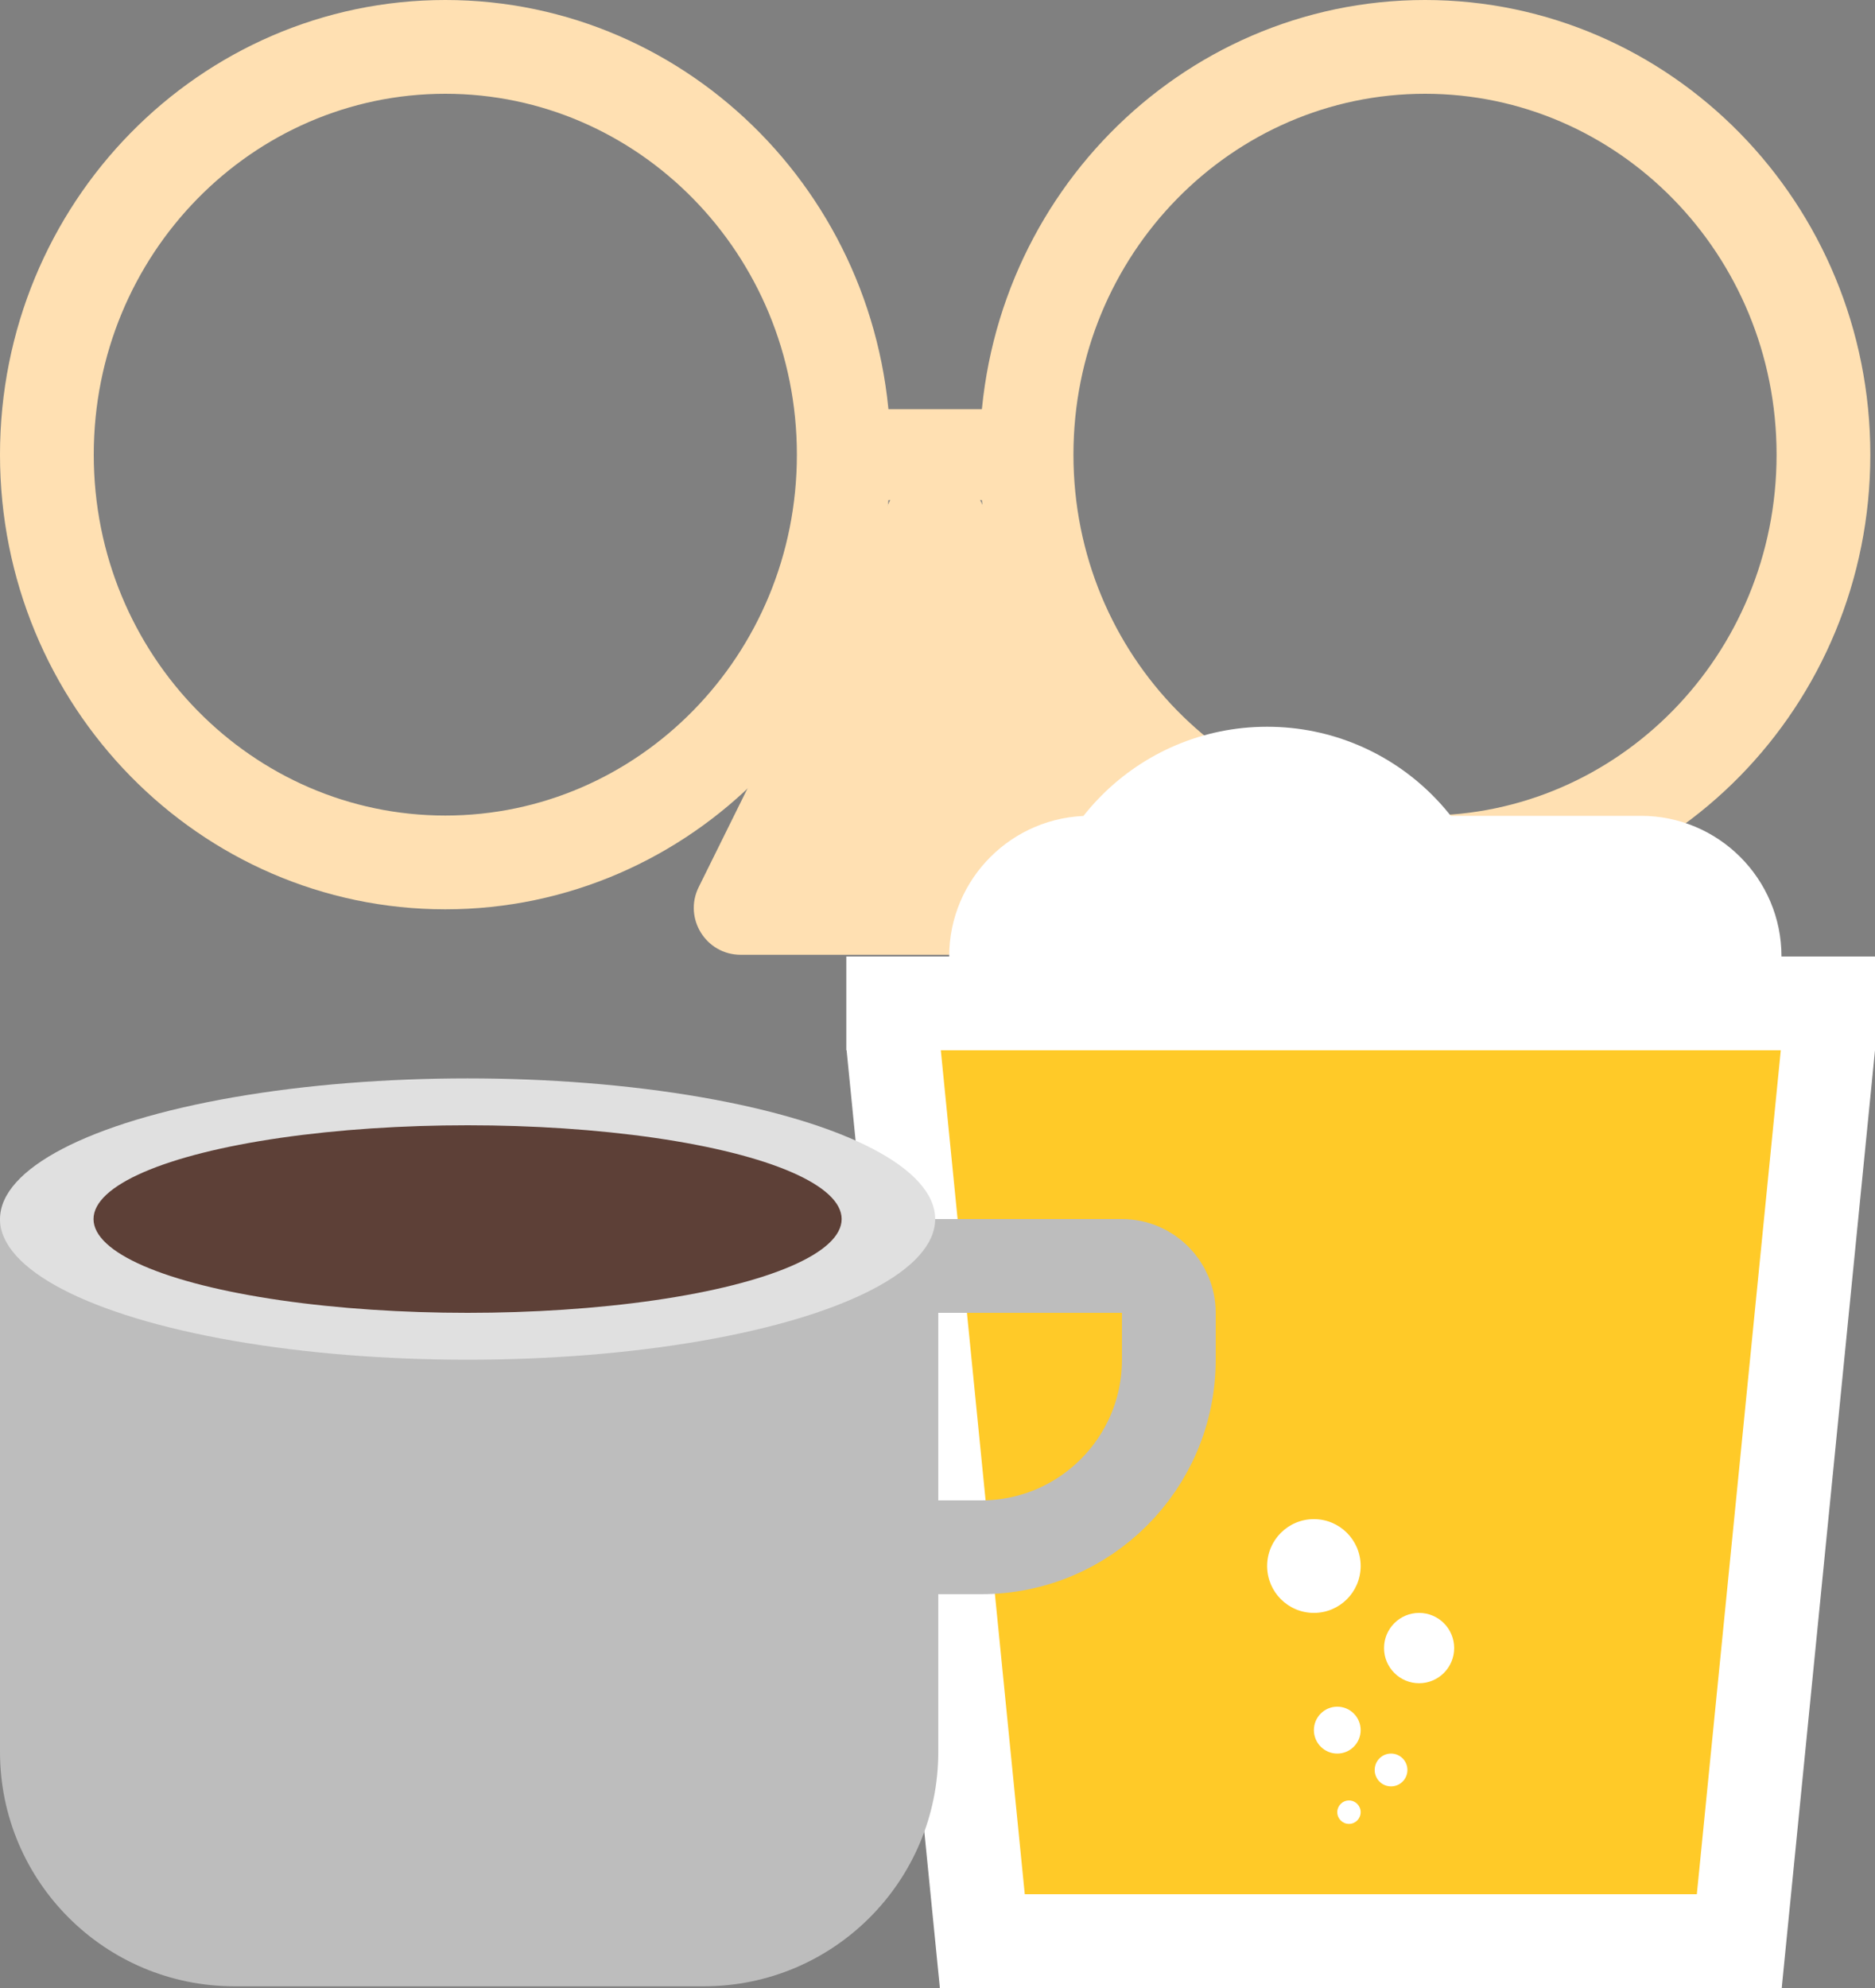 <svg width="400" height="424" viewBox="0 0 400 424" fill="none" xmlns="http://www.w3.org/2000/svg">
<rect x="0" y="0" width="400" height="424" fill="#808080" stroke="none"/>
<path d="M208.464 105.381C204.792 97.962 194.211 97.962 190.539 105.381L149.055 189.201C145.765 195.847 150.601 203.636 158.017 203.636H240.985C248.401 203.636 253.237 195.847 249.948 189.201L208.464 105.381Z" fill="#FFE0B2"/>
<path d="M219.001 96.97C219.001 145.196 257.25 183.939 304.002 183.939C350.754 183.939 389.003 145.196 389.003 96.97C389.003 48.743 350.754 10 304.002 10C257.25 10 219.001 48.743 219.001 96.97Z" stroke="#FFE0B2" stroke-width="20"/>
<path d="M10 96.97C10 145.196 48.248 183.939 95.001 183.939C141.753 183.939 180.001 145.196 180.001 96.97C180.001 48.743 141.753 10 95.001 10C48.248 10 10 48.743 10 96.97Z" stroke="#FFE0B2" stroke-width="20"/>
<rect width="28.5" height="19.394" transform="matrix(-1 0 0 1 213.751 87.273)" fill="#FFE0B2"/>
<rect width="179.551" height="180" transform="matrix(-1 0 0 1 380.05 224)" fill="#FFCA28"/>
<rect width="219.451" height="20" transform="matrix(-1 0 0 1 400 204)" fill="white"/>
<rect width="179.551" height="20" transform="matrix(-1 0 0 1 380.05 404)" fill="white"/>
<line y1="-10" x2="200.993" y2="-10" transform="matrix(-0.099 0.995 0.995 0.1 400 224)" stroke="white" stroke-width="20"/>
<line y1="-10" x2="200.99" y2="-10" transform="matrix(-0.099 -0.995 -0.995 0.1 200.508 423.999)" stroke="white" stroke-width="20"/>
<ellipse cx="2.494" cy="2.5" rx="2.494" ry="2.5" transform="matrix(-1 0 0 1 290.274 384)" fill="white"/>
<ellipse cx="3.491" cy="3.5" rx="3.491" ry="3.5" transform="matrix(-1 0 0 1 300.249 374)" fill="white"/>
<ellipse cx="4.988" cy="5" rx="4.988" ry="5" transform="matrix(-1 0 0 1 290.274 364)" fill="white"/>
<ellipse cx="7.481" cy="7.5" rx="7.481" ry="7.5" transform="matrix(-1 0 0 1 310.224 344)" fill="white"/>
<ellipse cx="9.975" cy="10" rx="9.975" ry="10" transform="matrix(-1 0 0 1 290.274 324)" fill="white"/>
<path d="M302.244 194C302.244 182.954 293.29 174 282.244 174H232.494C215.925 174 202.494 187.431 202.494 204H302.244V194Z" fill="white"/>
<path d="M380.05 204C380.05 187.431 366.618 174 350.05 174H290.349C273.781 174 260.349 187.431 260.349 204H380.05Z" fill="white"/>
<path d="M320.199 204.875C320.199 177.33 297.87 155 270.324 155C242.779 155 220.449 177.33 220.449 204.875V209H320.199V204.875Z" fill="white"/>
<path d="M0 260H200.167V373.636C200.167 401.251 177.782 423.636 150.167 423.636H50C22.386 423.636 0 401.251 0 373.636V260Z" fill="#BDBDBD"/>
<path d="M184.665 270H239.352C244.874 270 249.352 274.477 249.352 280V290C249.352 312.091 231.443 330 209.352 330H184.665V270Z" stroke="#BDBDBD" stroke-width="20"/>
<ellipse cx="99.751" cy="260" rx="99.751" ry="30" fill="#E0E0E0"/>
<ellipse cx="99.751" cy="260" rx="79.8" ry="20" fill="#5D4037"/>
</svg>

